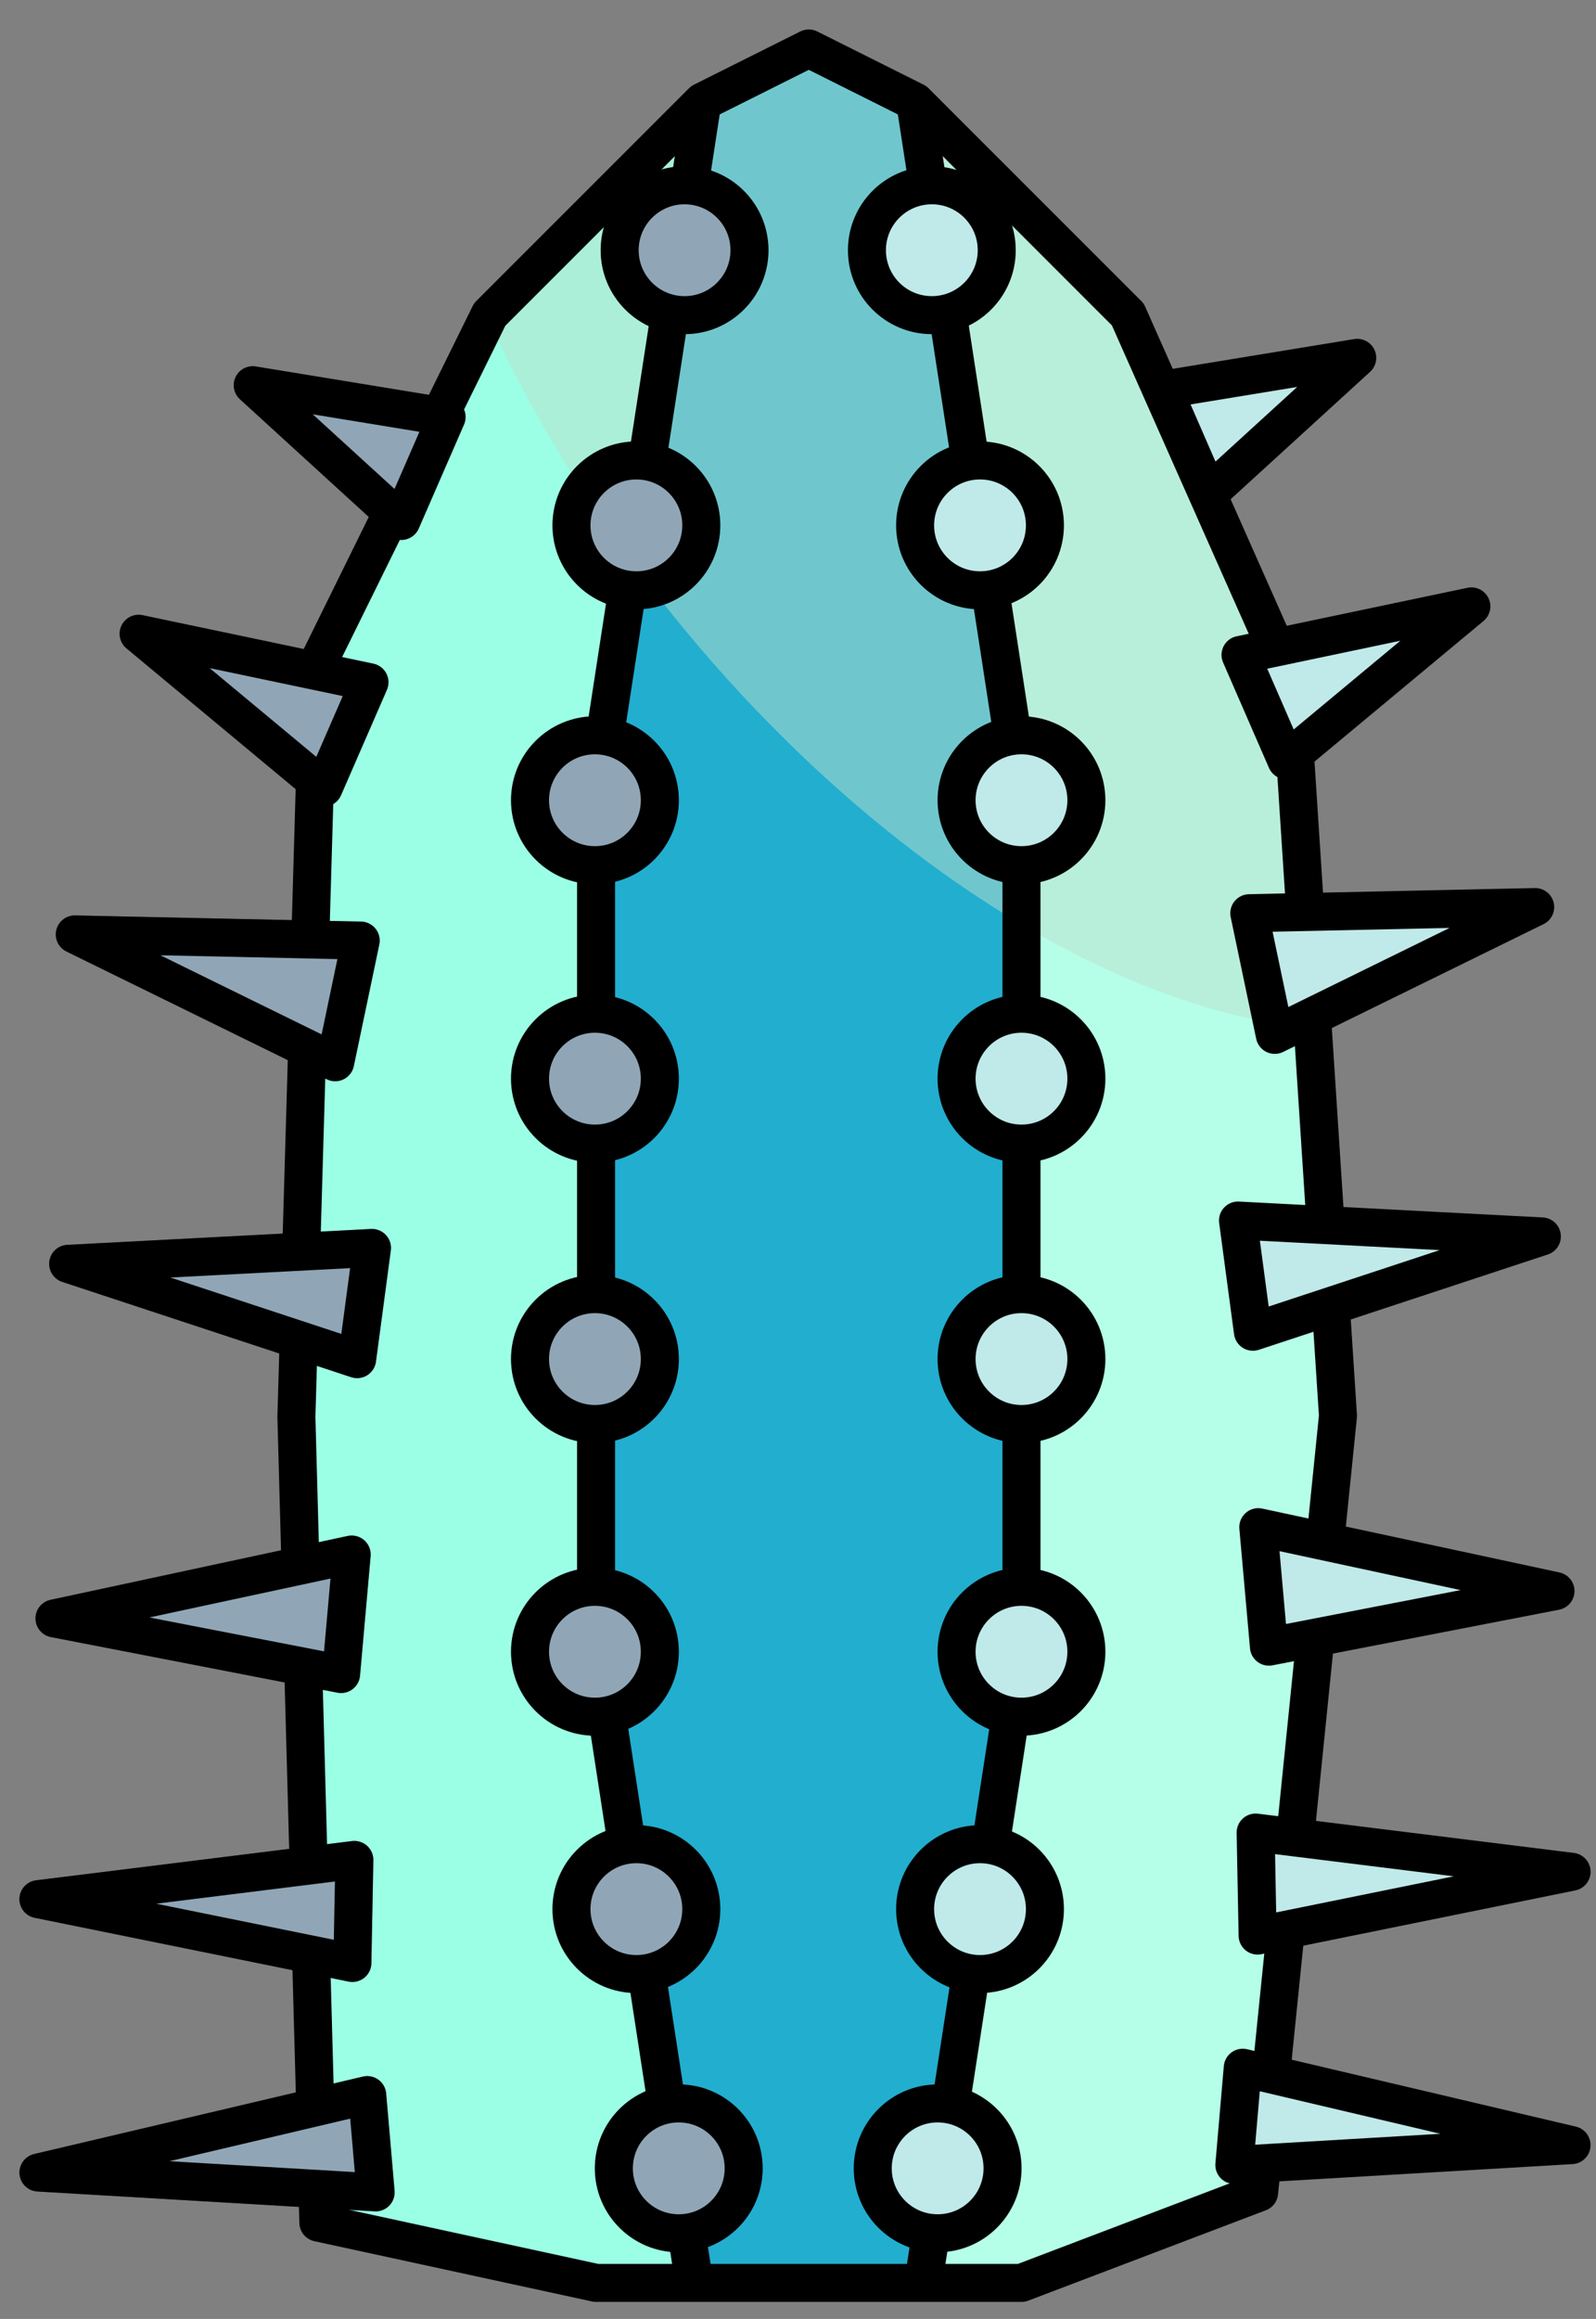 <?xml version="1.0" encoding="UTF-8" standalone="no"?><!DOCTYPE svg PUBLIC "-//W3C//DTD SVG 1.1//EN" "http://www.w3.org/Graphics/SVG/1.1/DTD/svg11.dtd"><svg width="100%" height="100%" viewBox="0 0 42 61" version="1.1" xmlns="http://www.w3.org/2000/svg" xmlns:xlink="http://www.w3.org/1999/xlink" xml:space="preserve" xmlns:serif="http://www.serif.com/" style="fill-rule:evenodd;clip-rule:evenodd;stroke-linecap:round;stroke-linejoin:round;stroke-miterlimit:1.5;"><rect x="0" y="0" width="42" height="61" fill="#808080" stroke="none"/><g id="cactus11"><path d="M35.21,37.244l-1.258,-19.349l-4.272,-9.623l-5.598,-5.597l-2.798,-1.4l-2.799,1.4l-5.598,5.597l-4.509,9.149l-0.578,19.849l0.578,21.195l7.308,1.586l11.195,0l6.254,-2.378l2.075,-20.429Z" style="fill:#9bffe5;"/><clipPath id="_clip1"><path d="M35.21,37.244l-1.258,-19.349l-4.272,-9.623l-5.598,-5.597l-2.798,-1.4l-2.799,1.4l-5.598,5.597l-4.509,9.149l-0.578,19.849l0.578,21.195l7.308,1.586l11.195,0l6.254,-2.378l2.075,-20.429Z"/></clipPath><g clip-path="url(#_clip1)"><path d="M33.814,-0.856l-12.53,1.247l-0.891,62.903l17.683,-3.243l-4.262,-60.907Z" style="fill:#b5ffe8;stroke:#000;stroke-width:1px;"/><path d="M35.928,1.485c7.438,9.221 9.395,20.001 4.366,24.057c-5.028,4.056 -15.149,-0.138 -22.588,-9.359c-7.438,-9.222 -9.395,-20.001 -4.366,-24.057c5.028,-4.056 15.15,0.137 22.588,9.359Z" style="fill:#bce0cc;fill-opacity:0.5;"/><path d="M15.686,20.867l2.799,-18.192l2.799,-1.4l2.798,1.4l2.799,18.192l0,22.391l-2.799,18.192l-5.597,0l-2.799,-18.192l0,-22.391Z" style="fill:#22aecf;"/><clipPath id="_clip2"><path d="M15.686,20.867l2.799,-18.192l2.799,-1.4l2.798,1.4l2.799,18.192l0,22.391l-2.799,18.192l-5.597,0l-2.799,-18.192l0,-22.391Z"/></clipPath><g clip-path="url(#_clip2)"><path d="M35.928,1.485c7.438,9.221 9.395,20.001 4.366,24.057c-5.028,4.056 -15.149,-0.138 -22.588,-9.359c-7.438,-9.222 -9.395,-20.001 -4.366,-24.057c5.028,-4.056 15.15,0.137 22.588,9.359Z" style="fill:#bce0cc;fill-opacity:0.5;"/></g><path d="M15.686,20.867l2.799,-18.192l2.799,-1.4l2.798,1.4l2.799,18.192l0,22.391l-2.799,18.192l-5.597,0l-2.799,-18.192l0,-22.391Z" style="fill:none;stroke:#000;stroke-width:1px;"/></g><path d="M35.21,37.244l-1.258,-19.349l-4.272,-9.623l-5.598,-5.597l-2.798,-1.4l-2.799,1.4l-5.598,5.597l-4.509,9.149l-0.578,19.849l0.578,21.195l7.308,1.586l11.195,0l6.254,-2.378l2.075,-20.429Z" style="fill:none;stroke:#000;stroke-width:1px;"/><g><circle cx="24.522" cy="6.582" r="1.708" style="fill:#c0e9e9;stroke:#000;stroke-width:1px;"/><circle cx="25.79" cy="13.82" r="1.708" style="fill:#c0e9e9;stroke:#000;stroke-width:1px;"/><circle cx="26.881" cy="21.05" r="1.708" style="fill:#c0e9e9;stroke:#000;stroke-width:1px;"/><circle cx="26.881" cy="28.374" r="1.708" style="fill:#c0e9e9;stroke:#000;stroke-width:1px;"/><circle cx="26.881" cy="43.449" r="1.708" style="fill:#c0e9e9;stroke:#000;stroke-width:1px;"/><circle cx="25.79" cy="50.219" r="1.708" style="fill:#c0e9e9;stroke:#000;stroke-width:1px;"/><circle cx="24.675" cy="57.038" r="1.708" style="fill:#c0e9e9;stroke:#000;stroke-width:1px;"/><circle cx="26.881" cy="35.75" r="1.708" style="fill:#c0e9e9;stroke:#000;stroke-width:1px;"/></g><g><circle cx="18.015" cy="6.582" r="1.708" style="fill:#c0e9e9;stroke:#000;stroke-width:1px;"/><circle cx="16.747" cy="13.82" r="1.708" style="fill:#c0e9e9;stroke:#000;stroke-width:1px;"/><circle cx="15.656" cy="21.05" r="1.708" style="fill:#c0e9e9;stroke:#000;stroke-width:1px;"/><circle cx="15.656" cy="28.374" r="1.708" style="fill:#c0e9e9;stroke:#000;stroke-width:1px;"/><circle cx="15.656" cy="43.449" r="1.708" style="fill:#c0e9e9;stroke:#000;stroke-width:1px;"/><circle cx="16.747" cy="50.219" r="1.708" style="fill:#c0e9e9;stroke:#000;stroke-width:1px;"/><circle cx="17.862" cy="57.038" r="1.708" style="fill:#c0e9e9;stroke:#000;stroke-width:1px;"/><circle cx="15.656" cy="35.75" r="1.708" style="fill:#c0e9e9;stroke:#000;stroke-width:1px;"/></g><g><g opacity="0.3"><circle cx="18.015" cy="6.582" r="1.708" style="fill:#1d073c;stroke:#000;stroke-width:1px;"/><circle cx="16.747" cy="13.82" r="1.708" style="fill:#1d073c;stroke:#000;stroke-width:1px;"/><circle cx="15.656" cy="21.05" r="1.708" style="fill:#1d073c;stroke:#000;stroke-width:1px;"/><circle cx="15.656" cy="28.374" r="1.708" style="fill:#1d073c;stroke:#000;stroke-width:1px;"/><circle cx="15.656" cy="43.449" r="1.708" style="fill:#1d073c;stroke:#000;stroke-width:1px;"/><circle cx="16.747" cy="50.219" r="1.708" style="fill:#1d073c;stroke:#000;stroke-width:1px;"/><circle cx="17.862" cy="57.038" r="1.708" style="fill:#1d073c;stroke:#000;stroke-width:1px;"/><circle cx="15.656" cy="35.75" r="1.708" style="fill:#1d073c;stroke:#000;stroke-width:1px;"/></g></g><g><path d="M35.717,9.413l-3.91,3.57l-1.191,-2.734l5.101,-0.836Z" style="fill:#c0e9e9;stroke:#000;stroke-width:1px;"/><path d="M38.72,15.951l-4.868,4.048l-1.207,-2.772l6.075,-1.276Z" style="fill:#c0e9e9;stroke:#000;stroke-width:1px;"/><path d="M40.4,23.86l-6.853,3.362l-0.671,-3.2l7.524,-0.162Z" style="fill:#c0e9e9;stroke:#000;stroke-width:1px;"/><path d="M40.575,32.524l-7.604,2.507l-0.392,-2.925l7.996,0.418Z" style="fill:#c0e9e9;stroke:#000;stroke-width:1px;"/><path d="M40.934,41.852l-7.541,1.463l-0.28,-3.143l7.821,1.68Z" style="fill:#c0e9e9;stroke:#000;stroke-width:1px;"/><path d="M41.357,49.237l-8.262,1.678l-0.052,-2.71l8.314,1.032Z" style="fill:#c0e9e9;stroke:#000;stroke-width:1px;"/><path d="M41.356,56.427l-8.873,0.522l0.221,-2.558l8.652,2.036Z" style="fill:#c0e9e9;stroke:#000;stroke-width:1px;"/></g><g><path d="M6.651,10.133l3.91,3.57l1.191,-2.734l-5.101,-0.836Z" style="fill:#c0e9e9;stroke:#000;stroke-width:1px;"/><path d="M3.648,16.671l4.868,4.048l1.207,-2.772l-6.075,-1.276Z" style="fill:#c0e9e9;stroke:#000;stroke-width:1px;"/><path d="M1.968,24.58l6.853,3.362l0.671,-3.2l-7.524,-0.162Z" style="fill:#c0e9e9;stroke:#000;stroke-width:1px;"/><path d="M1.794,33.245l7.604,2.507l0.391,-2.925l-7.995,0.418Z" style="fill:#c0e9e9;stroke:#000;stroke-width:1px;"/><path d="M1.434,42.572l7.542,1.463l0.279,-3.143l-7.821,1.68Z" style="fill:#c0e9e9;stroke:#000;stroke-width:1px;"/><path d="M1.011,49.957l8.262,1.678l0.052,-2.71l-8.314,1.032Z" style="fill:#c0e9e9;stroke:#000;stroke-width:1px;"/><path d="M1.012,57.148l8.873,0.522l-0.221,-2.559l-8.652,2.037Z" style="fill:#c0e9e9;stroke:#000;stroke-width:1px;"/></g><g><g opacity="0.3"><path d="M6.651,10.133l3.91,3.57l1.191,-2.734l-5.101,-0.836Z" style="fill:#1d073c;stroke:#000;stroke-width:1px;"/><path d="M3.648,16.671l4.868,4.048l1.207,-2.772l-6.075,-1.276Z" style="fill:#1d073c;stroke:#000;stroke-width:1px;"/><path d="M1.968,24.58l6.853,3.362l0.671,-3.2l-7.524,-0.162Z" style="fill:#1d073c;stroke:#000;stroke-width:1px;"/><path d="M1.794,33.245l7.604,2.507l0.391,-2.925l-7.995,0.418Z" style="fill:#1d073c;stroke:#000;stroke-width:1px;"/><path d="M1.434,42.572l7.542,1.463l0.279,-3.143l-7.821,1.68Z" style="fill:#1d073c;stroke:#000;stroke-width:1px;"/><path d="M1.011,49.957l8.262,1.678l0.052,-2.71l-8.314,1.032Z" style="fill:#1d073c;stroke:#000;stroke-width:1px;"/><path d="M1.012,57.148l8.873,0.522l-0.221,-2.559l-8.652,2.037Z" style="fill:#1d073c;stroke:#000;stroke-width:1px;"/></g></g></g></svg>